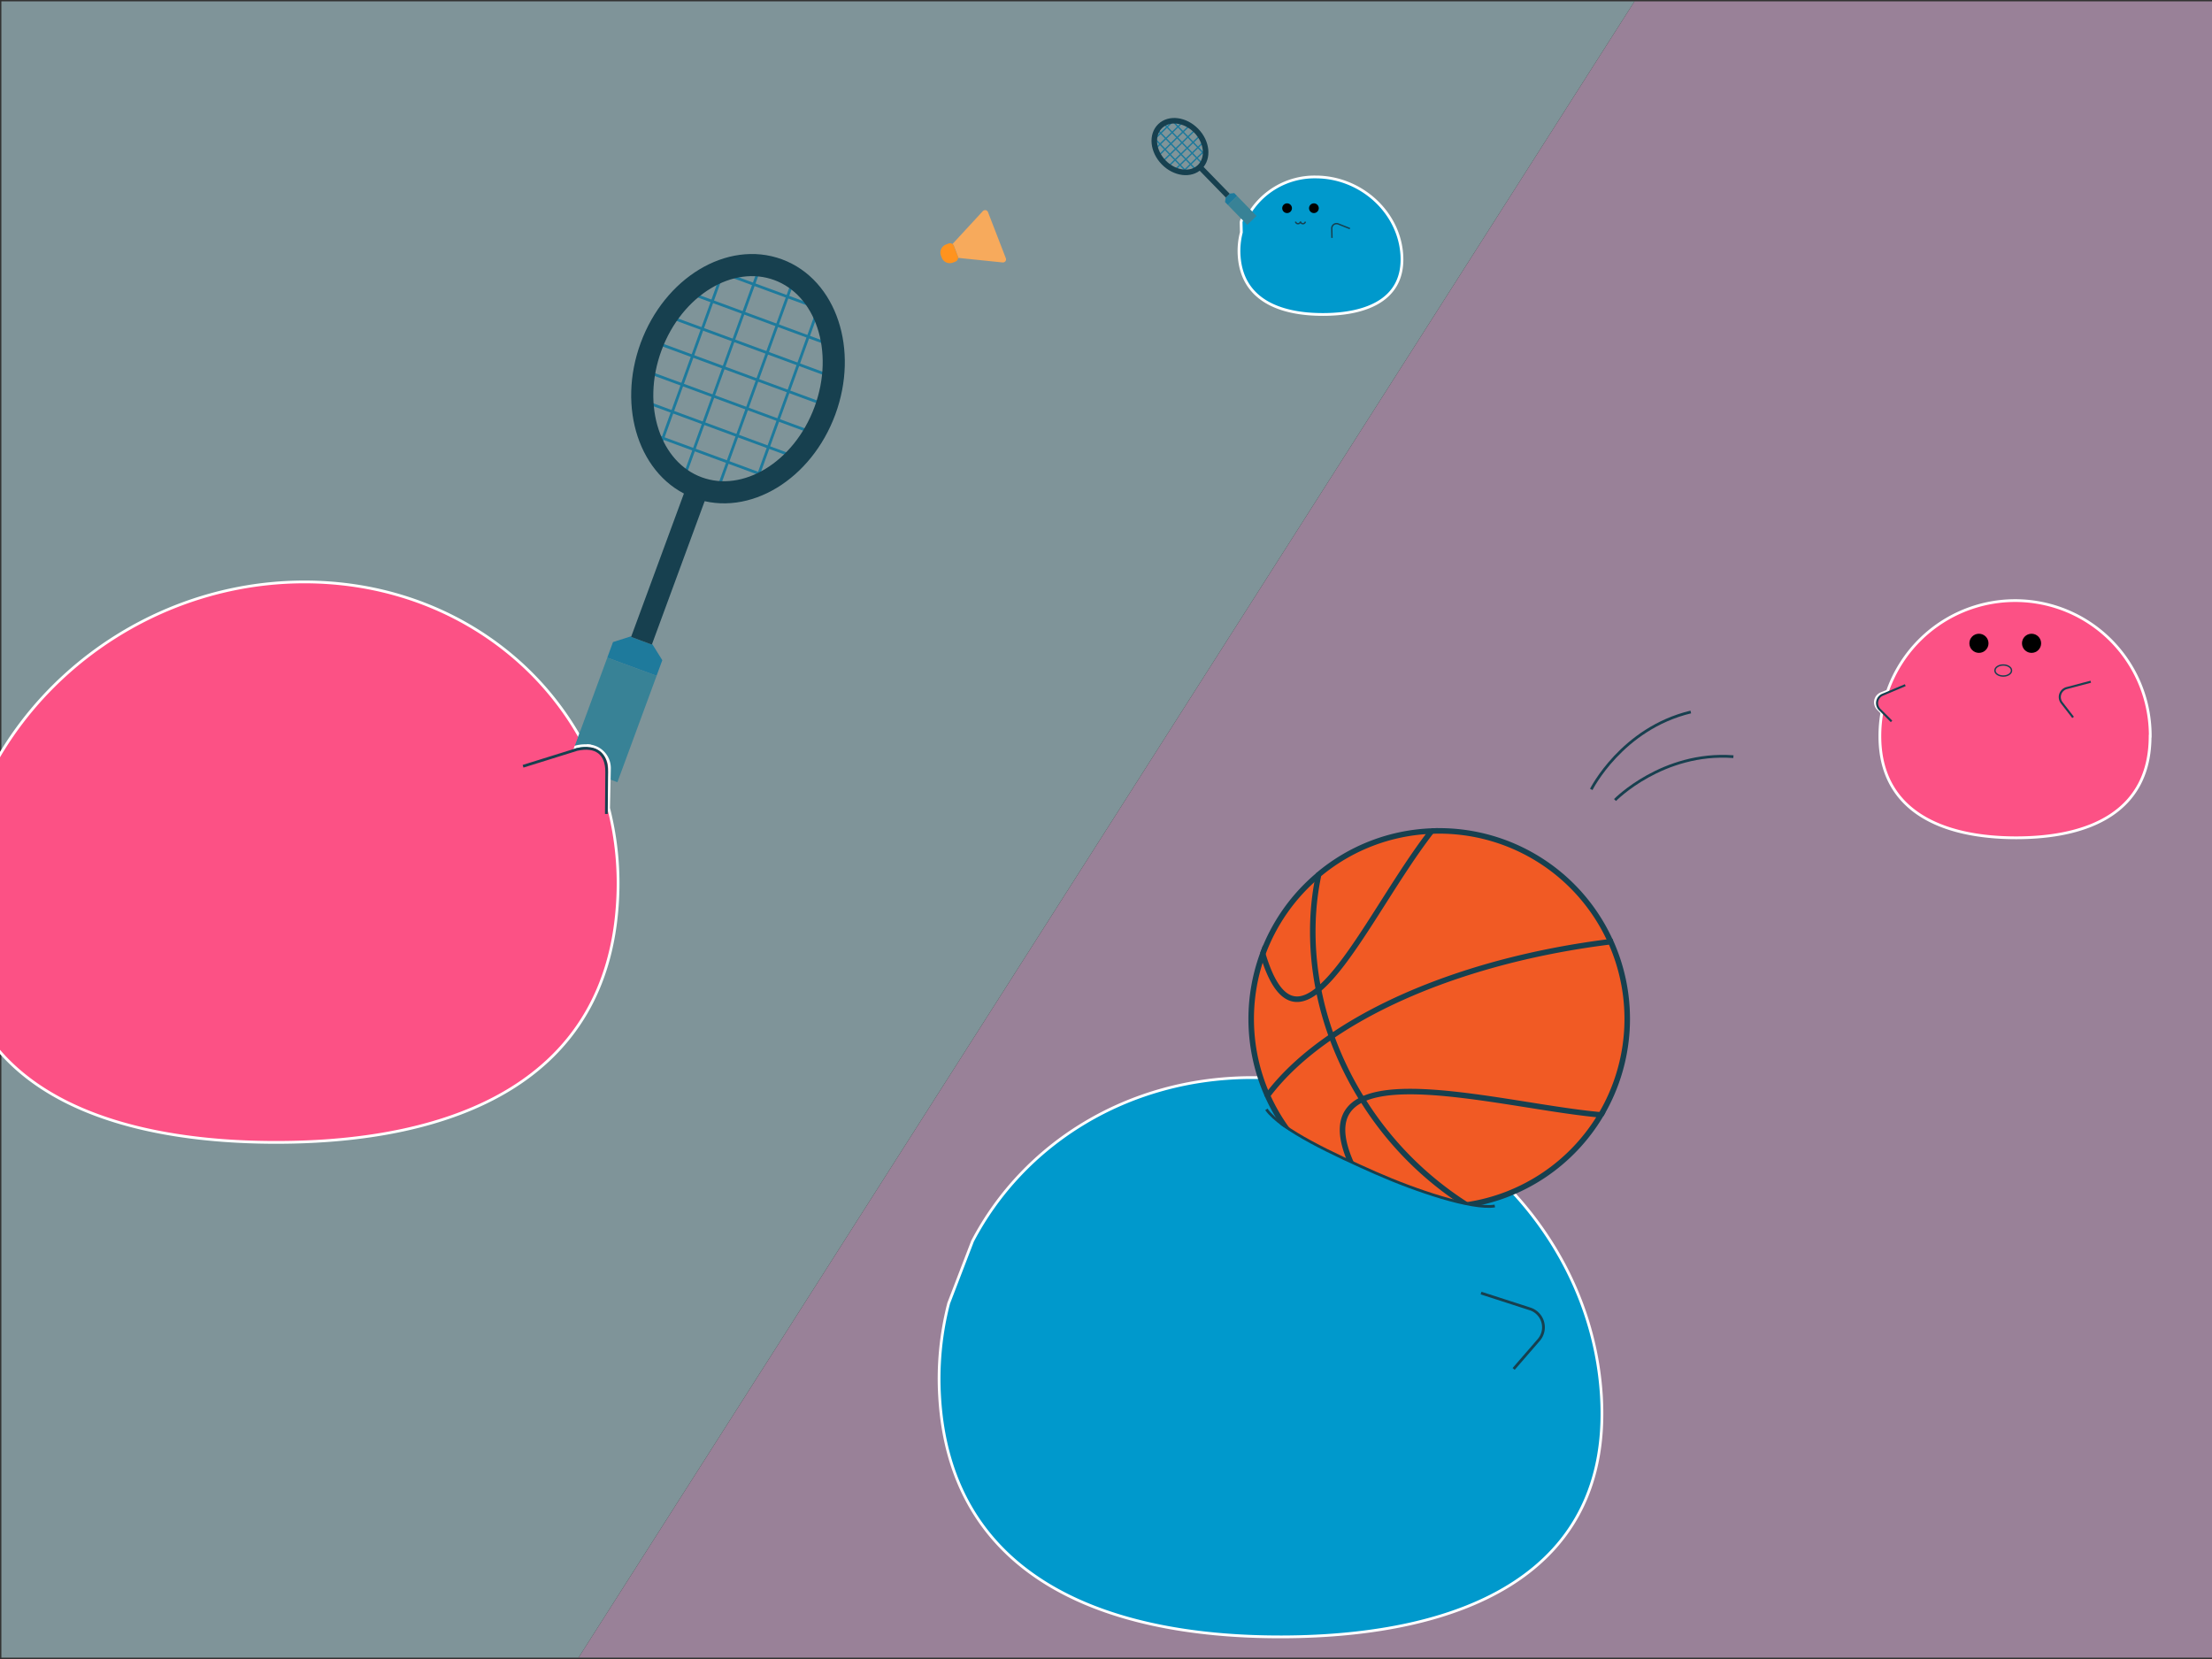 <svg xmlns="http://www.w3.org/2000/svg" viewBox="0 0 800 600"><rect x="0" y="0" width="800" height="600" fill="#333333" stroke="none"/><defs><style>.cls-1{opacity:0.5;}.cls-2{fill:#ffcffd;}.cls-3{fill:#ccf5ff;}.cls-4{fill:#09c;}.cls-10,.cls-11,.cls-12,.cls-13,.cls-17,.cls-18,.cls-5,.cls-6{fill:none;stroke-miterlimit:10;}.cls-5{stroke:#fff;}.cls-12,.cls-6{stroke:#1e7a9c;}.cls-11,.cls-6{stroke-width:0.5px;}.cls-7{fill:#388296;}.cls-8{fill:#1e7a9c;}.cls-9{fill:#17404f;}.cls-10,.cls-11,.cls-13,.cls-17,.cls-18{stroke:#17404f;}.cls-10{stroke-width:2px;}.cls-13{stroke-width:8px;}.cls-14{fill:#f7aa5c;}.cls-15{fill:#ff931e;}.cls-16{fill:#fc5185;}.cls-18{stroke-width:0.75px;}.cls-19{fill:#f15a24;}</style></defs><title>PlaySportApril</title><g id="Layer_1" data-name="Layer 1"><g class="cls-1"><polygon class="cls-2" points="800.5 0.5 800.5 599.5 209.23 599.5 591.13 0.5 800.5 0.5"/><polygon class="cls-3" points="591.13 0.5 209.23 599.5 0.5 599.5 0.5 0.5 591.13 0.5"/></g></g><g id="Layer_6" data-name="Layer 6"><path class="cls-4" d="M449,84.09a26.65,26.65,0,0,0-.8,8.38c1,15.66,14.19,21.3,30.43,21.26S507.9,108,507,92.33,492.07,64,475.84,64a27.64,27.64,0,0,0-24.77,14.54,2,2,0,0,0-2.2,2Z"/><path class="cls-5" d="M448.15,92.47c1,15.66,14.19,21.3,30.43,21.26S507.9,108,507,92.33,492.07,64,475.84,64a27.64,27.64,0,0,0-24.77,14.54,2,2,0,0,0-2.2,2l.08,3.5A26.65,26.65,0,0,0,448.15,92.47Z"/><line class="cls-6" x1="430.24" y1="45.35" x2="419" y2="56.31"/><line class="cls-6" x1="424.45" y1="61.9" x2="435.7" y2="50.95"/><line class="cls-6" x1="422.49" y1="60.24" x2="434.26" y2="48.78"/><line class="cls-6" x1="420.61" y1="58.31" x2="432.38" y2="46.84"/><line class="cls-6" x1="417.07" y1="50.8" x2="424.97" y2="43.11"/><line class="cls-6" x1="420.62" y1="44.44" x2="434.9" y2="59.27"/><line class="cls-6" x1="423.41" y1="43.08" x2="436.67" y2="56.87"/><line class="cls-6" x1="418.51" y1="46.84" x2="432.79" y2="61.67"/><line class="cls-6" x1="417.26" y1="49.77" x2="429.83" y2="62.85"/><line class="cls-6" x1="427.19" y1="44.7" x2="418.43" y2="53.23"/><line class="cls-6" x1="436.19" y1="53.94" x2="427.43" y2="62.47"/><rect class="cls-7" x="446.92" y="71.08" width="4.66" height="10.05" transform="translate(74.35 335.08) rotate(-44.25)"/><polygon class="cls-8" points="443.05 73.08 444.07 74.13 447.41 70.88 446.38 69.83 444.69 70.02 444.73 70.07 443.33 71.44 443.28 71.39 443.05 73.08"/><polygon class="cls-9" points="443.28 71.39 443.33 71.44 444.73 70.07 444.69 70.02 434.64 59.7 433.23 61.07 443.28 71.39"/><ellipse class="cls-10" cx="426.75" cy="53.01" rx="8.21" ry="10.3" transform="translate(84.08 312.82) rotate(-44.25)"/><circle cx="465.49" cy="75.3" r="1.76"/><circle cx="475.19" cy="75.3" r="1.76"/><path class="cls-11" d="M488.22,82.67,484,81a1.72,1.72,0,0,0-2.35,1.63l.07,3.41"/><path class="cls-11" d="M470.32,80.17a.9.9,0,0,1-1.77,0"/><path class="cls-11" d="M472.11,80.17a.9.9,0,0,1-1.77,0"/></g><g id="Layer_4" data-name="Layer 4"><line class="cls-12" x1="241.17" y1="114.23" x2="301.24" y2="136.36"/><line class="cls-12" x1="290.23" y1="166.26" x2="230.16" y2="144.13"/><line class="cls-12" x1="294.76" y1="156.81" x2="231.89" y2="133.65"/><line class="cls-12" x1="298.56" y1="146.49" x2="235.69" y2="123.33"/><line class="cls-12" x1="299.3" y1="112.66" x2="257.07" y2="97.11"/><line class="cls-12" x1="275.5" y1="94.83" x2="246.93" y2="173.83"/><line class="cls-12" x1="262.85" y1="94.44" x2="236.36" y2="167.81"/><line class="cls-12" x1="287.35" y1="100.26" x2="258.79" y2="179.26"/><line class="cls-12" x1="296.88" y1="109.1" x2="271.78" y2="178.72"/><line class="cls-12" x1="251.46" y1="106.73" x2="298.27" y2="123.97"/><line class="cls-12" x1="233.28" y1="156.09" x2="280.09" y2="173.33"/><rect class="cls-7" x="200.96" y="250.86" width="41" height="19" transform="translate(-99.39 378.19) rotate(-69.78)"/><polygon class="cls-8" points="239.53 238.77 237.46 244.4 219.63 237.84 221.7 232.21 228.34 230.09 228.25 230.35 235.75 233.12 235.85 232.86 239.53 238.77"/><polygon class="cls-9" points="235.85 232.86 235.75 233.12 228.25 230.35 228.34 230.09 248.64 174.99 256.14 177.75 235.85 232.86"/><ellipse class="cls-13" cx="266.91" cy="136.96" rx="42" ry="33.5" transform="translate(46.14 340.08) rotate(-69.78)"/></g><g id="Layer_5" data-name="Layer 5"><path class="cls-14" d="M357.31,76.69l6.46,16.69a1.13,1.13,0,0,1-1.16,1.54l-16.12-1.66a1.49,1.49,0,0,0-.09-.59L345,88.94a1.51,1.51,0,0,0-.52-.69l11-11.92A1.12,1.12,0,0,1,357.31,76.69Z"/><path class="cls-15" d="M344.43,88.25a1.51,1.51,0,0,1,.52.69l1.45,3.73a1.49,1.49,0,0,1,.09.59,1.51,1.51,0,0,1-1,1.38l-.89.34a3.12,3.12,0,0,1-4-1.78l-.29-.75a3.12,3.12,0,0,1,1.78-4l.89-.35A1.53,1.53,0,0,1,344.43,88.25Z"/></g><g id="Layer_2" data-name="Layer 2"><path class="cls-16" d="M220.07,292.26a109.51,109.51,0,0,1,3.25,34.17c-3.86,63.89-57.88,86.89-124.1,86.73s-119.57-23.41-115.71-87.3,60.68-115.56,126.9-115.4c44.89.11,82.58,24,101,59.29a8.12,8.12,0,0,1,9,8.25Z"/><path class="cls-5" d="M223.32,326.43c-3.86,63.89-57.88,86.89-124.1,86.73s-119.57-23.41-115.71-87.3,60.68-115.56,126.9-115.4c44.89.11,82.58,24,101,59.29a8.12,8.12,0,0,1,9,8.25l-.3,14.26A109.51,109.51,0,0,1,223.32,326.43Z"/><polygon class="cls-7" points="209.86 264.37 207.23 271.14 213 271 209.86 264.37"/><path class="cls-5" d="M213.66,269.85a13.22,13.22,0,0,0-5.31.25l-3.24,1"/><polygon class="cls-16" points="209.04 266.48 207 272 201 273 209.04 266.48"/><path class="cls-17" d="M189.17,277.13l19.5-6.08c6.83-1.55,10.83,1.45,10.75,8.24l-.12,15.09"/></g><g id="Layer_3" data-name="Layer 3"><path class="cls-16" d="M680.61,257.75l-1.36-1.38a3.37,3.37,0,0,1,1.14-5.51l2.28-.91a48.87,48.87,0,0,1,95,16.29c0,27-21.45,36.76-48.44,36.76s-49.3-9.77-49.3-36.76A49.38,49.38,0,0,1,680.61,257.75Z"/><path class="cls-5" d="M777.62,266.24c0,27-21.45,36.76-48.44,36.76s-49.3-9.77-49.3-36.76a49.38,49.38,0,0,1,.73-8.49l-1.36-1.38a3.37,3.37,0,0,1,1.14-5.51l2.28-.91a48.87,48.87,0,0,1,95,16.29Z"/><circle cx="715.71" cy="232.66" r="3.46"/><circle cx="734.74" cy="232.66" r="3.46"/><path class="cls-18" d="M689.07,247.8l-8.1,3.41a3.3,3.3,0,0,0-1.25,5.29l4.38,4.4"/><path class="cls-18" d="M756.16,246.55l-8.7,2.3a3.37,3.37,0,0,0-1.8,5.32l4.1,5.29"/><ellipse class="cls-11" cx="724.5" cy="242.5" rx="3" ry="2"/></g><g id="Layer_7" data-name="Layer 7"><path class="cls-4" d="M579.17,504.88c-2.5-41.16-27-77.25-61.85-97.61a127.79,127.79,0,0,0-64.79-17.55c-44.8.11-82.41,24-100.8,59.17l-8.63,22.46a109.07,109.07,0,0,0-3.25,34.1c3.86,63.76,57.76,86.71,123.85,86.55S583,568.64,579.17,504.88Z"/><path class="cls-5" d="M343.1,471.35a109.07,109.07,0,0,0-3.25,34.1c3.86,63.76,57.76,86.71,123.85,86.55S583,568.64,579.17,504.88c-2.5-41.16-27-77.25-61.85-97.61a127.79,127.79,0,0,0-64.79-17.55c-44.8.11-82.41,24-100.8,59.17Z"/><path class="cls-17" d="M535.64,467.66l17.75,5.73a7,7,0,0,1,3.13,11.22l-9.09,10.48"/></g><g id="Layer_8" data-name="Layer 8"><path class="cls-19" d="M582.52,340.57A68.11,68.11,0,0,1,579,403.21c-26.36-2.33-69.39-13.61-86.3-5.6a120.67,120.67,0,0,1-11.1-22.79C505.89,358.21,541.52,345.66,582.52,340.57Z"/><path class="cls-19" d="M579,403.21a68,68,0,0,1-48.54,32.57,120.53,120.53,0,0,1-37.76-38.17C509.59,389.6,552.62,400.88,579,403.21Z"/><path class="cls-19" d="M520.5,300.5a68,68,0,0,1,62,40.07c-41,5.09-76.63,17.64-100.94,34.25a113.26,113.26,0,0,1-4.73-17c12-9.91,26.31-38.54,40.92-57.29Q519.14,300.5,520.5,300.5Z"/><path class="cls-19" d="M530.44,435.78a69.32,69.32,0,0,1-9.94.72,67.62,67.62,0,0,1-26-5.16c-12.43-19.64-10.85-29.44-1.8-33.73A120.53,120.53,0,0,0,530.44,435.78Z"/><path class="cls-19" d="M517.77,300.56c-14.61,18.75-28.91,47.38-40.92,57.29a107.39,107.39,0,0,1-2-24.64,97.76,97.76,0,0,1,2.06-16.9A67.59,67.59,0,0,1,517.77,300.56Z"/><path class="cls-19" d="M481.58,374.82a120.67,120.67,0,0,0,11.1,22.79c-9.05,4.29-10.63,14.09,1.8,33.73a68.16,68.16,0,0,1-36.08-35.11C464.11,388.6,472,381.39,481.58,374.82Z"/><path class="cls-19" d="M476.85,357.85a113.26,113.26,0,0,0,4.73,17c-9.62,6.57-17.47,13.78-23.18,21.41A68.16,68.16,0,0,1,456.69,345C462,362.8,469,364.38,476.85,357.85Z"/><path class="cls-19" d="M476.92,316.31a97.76,97.76,0,0,0-2.06,16.9,107.39,107.39,0,0,0,2,24.64C469,364.38,462,362.8,456.69,345A67.93,67.93,0,0,1,476.92,316.31Z"/><path class="cls-10" d="M456.69,345a67.93,67.93,0,0,1,20.23-28.65"/><path class="cls-10" d="M458.4,396.23A68.16,68.16,0,0,1,456.69,345C462,362.8,469,364.38,476.85,357.85"/><path class="cls-10" d="M517.77,300.56q1.37-.06,2.73-.06a68,68,0,0,1,62,40.07"/><path class="cls-10" d="M481.58,374.82a113.26,113.26,0,0,1-4.73-17"/><path class="cls-10" d="M517.77,300.56c-14.61,18.75-28.91,47.38-40.92,57.29a107.39,107.39,0,0,1-2-24.64,97.76,97.76,0,0,1,2.06-16.9A67.59,67.59,0,0,1,517.77,300.56Z"/><path class="cls-10" d="M481.58,374.82c24.31-16.61,59.94-29.16,100.94-34.25A68.11,68.11,0,0,1,579,403.21"/><path class="cls-10" d="M494.48,431.34a68.16,68.16,0,0,1-36.08-35.11c5.71-7.63,13.56-14.84,23.18-21.41a120.67,120.67,0,0,0,11.1,22.79"/><path class="cls-10" d="M492.68,397.61c16.91-8,59.94,3.27,86.3,5.6a68,68,0,0,1-48.54,32.57"/><path class="cls-10" d="M530.44,435.78a69.32,69.32,0,0,1-9.94.72,67.62,67.62,0,0,1-26-5.16c-12.43-19.64-10.85-29.44-1.8-33.73A120.53,120.53,0,0,0,530.44,435.78Z"/><path class="cls-17" d="M575.5,285.5s11-22,36-28"/><path class="cls-17" d="M584.09,289.34s17.18-17.59,42.82-15.68"/></g><g id="Layer_9" data-name="Layer 9"><path class="cls-4" d="M544,437l-16,11-72-29-2-20c5.77,8.13,26.78,17.84,43,25C512.87,431,535,438.43,544,437Z"/><path class="cls-17" d="M458,401.22c5.3,7.48,24.59,16.4,39.48,23,14.57,6.44,34.9,13.27,43.14,11.95"/></g></svg>